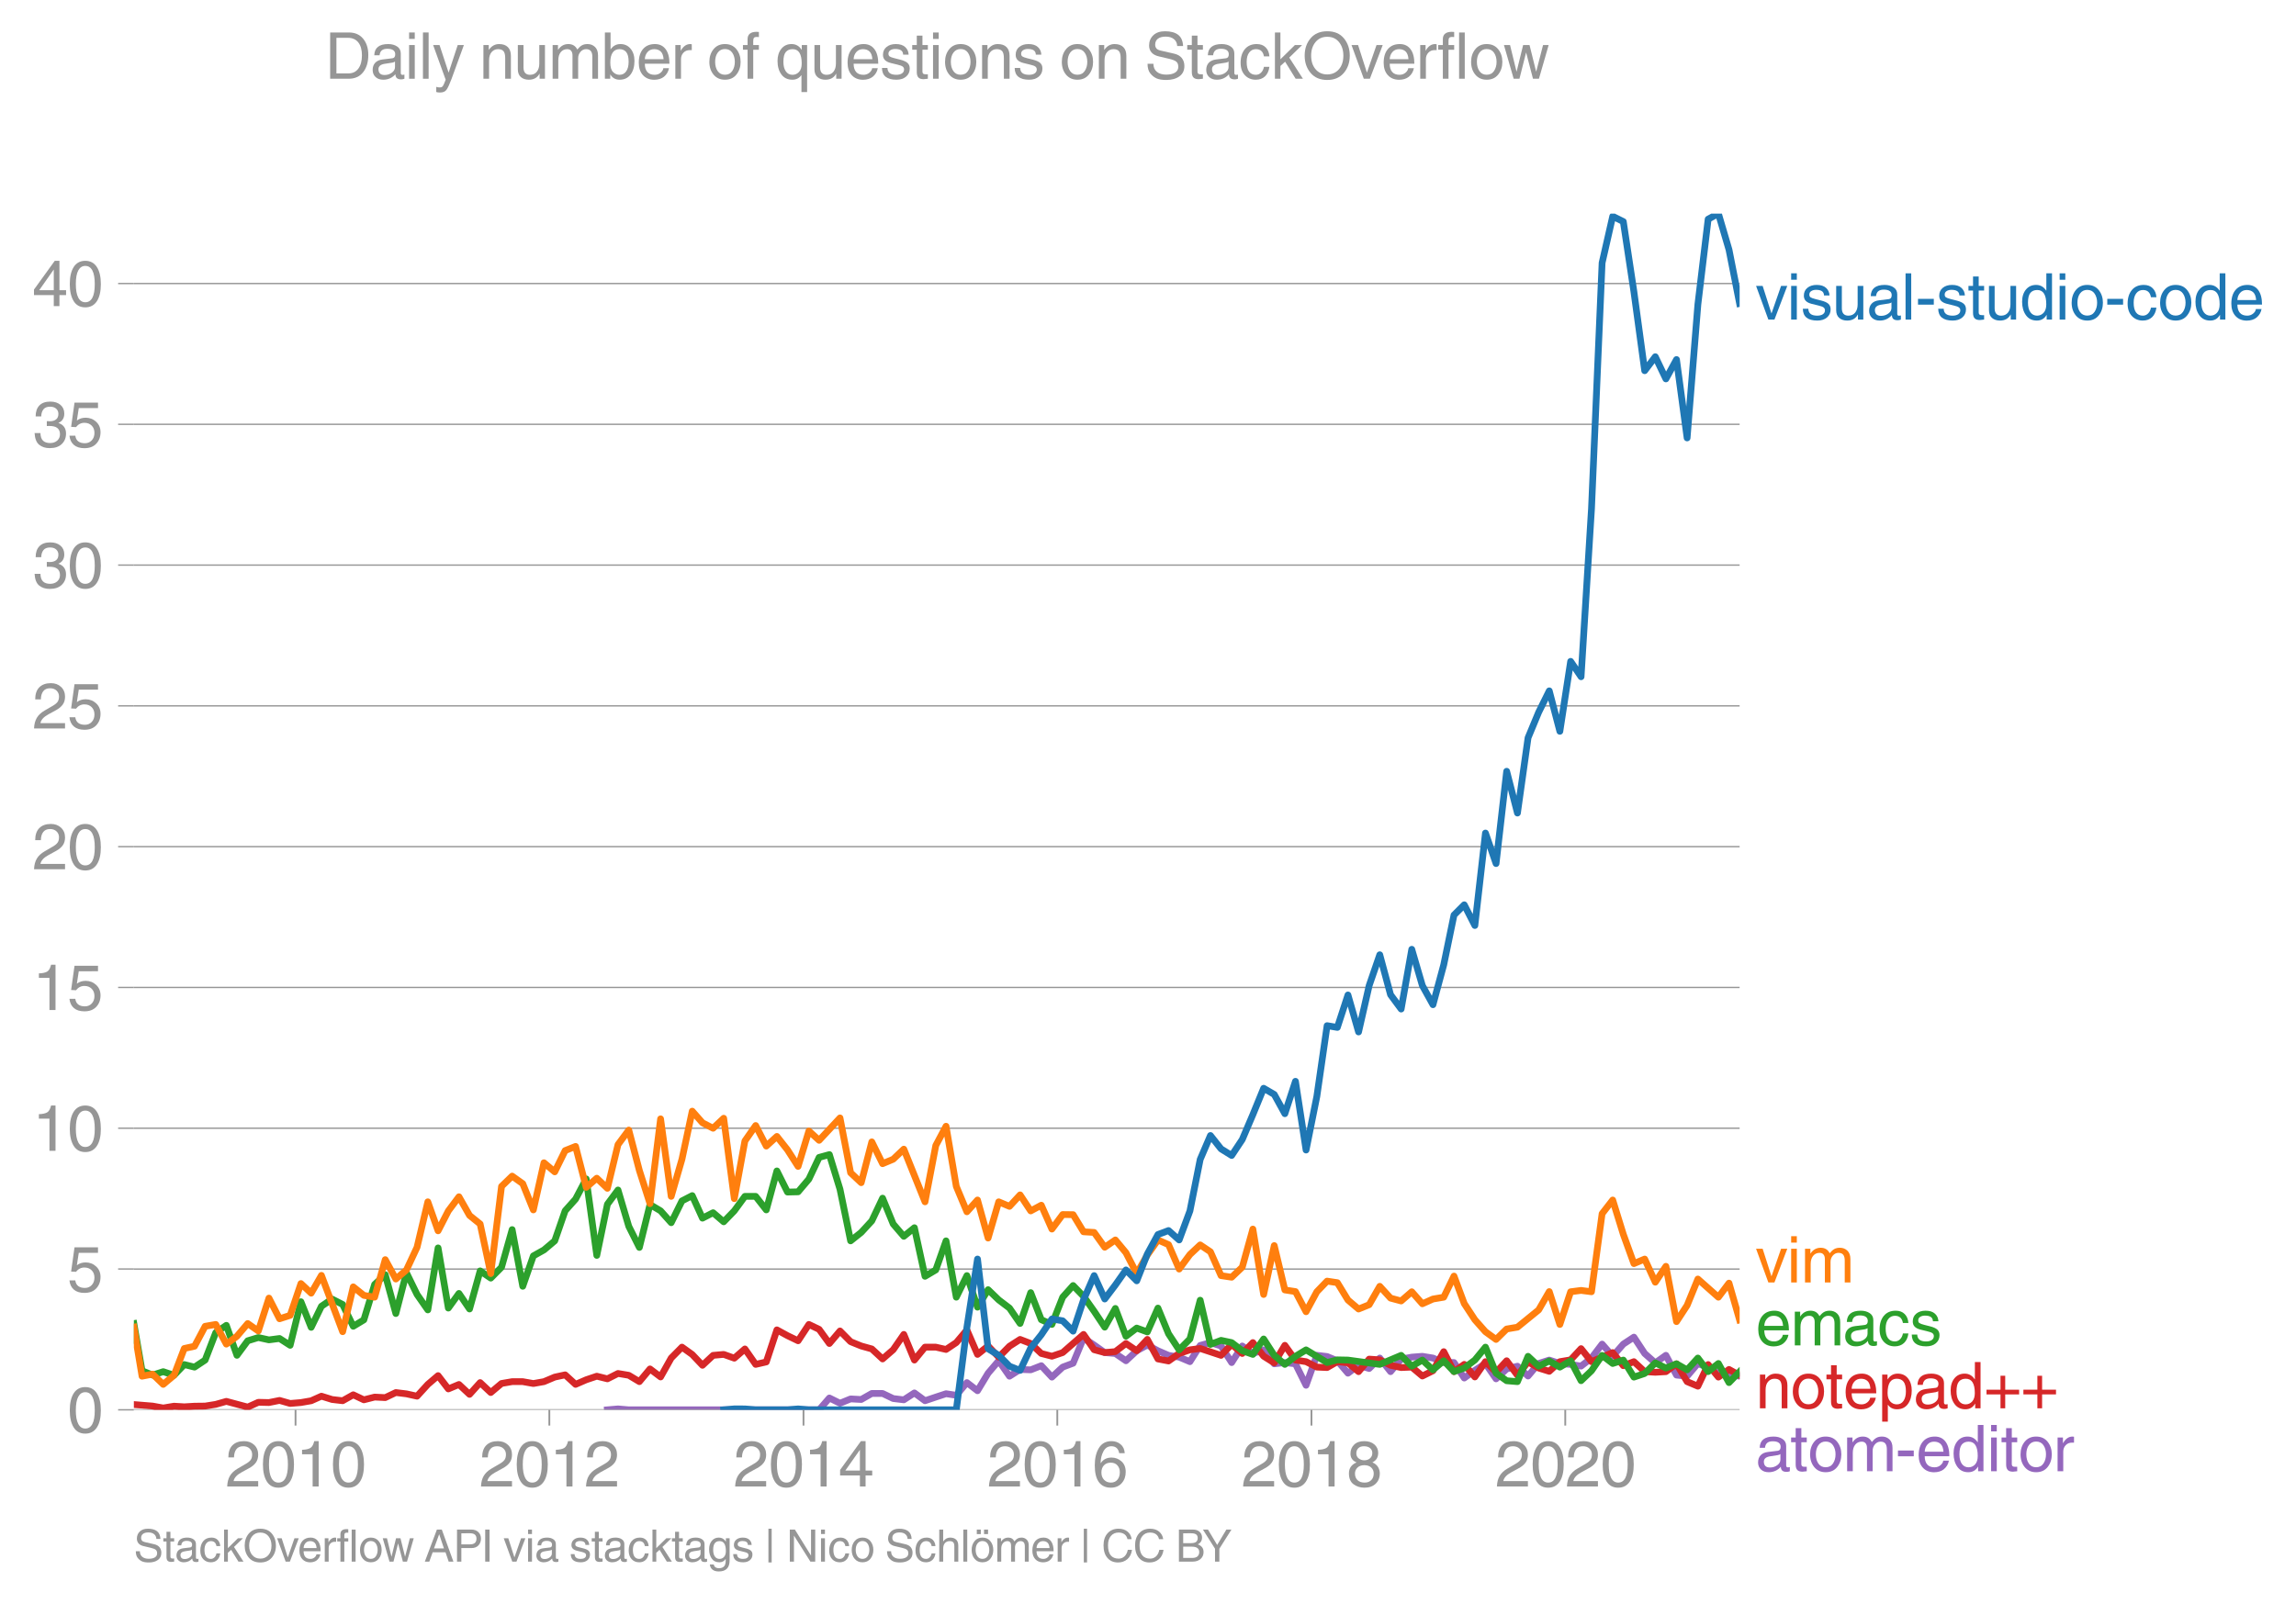 <svg height="475.651" viewBox="0 0 510.629 356.738" width="680.838" xmlns="http://www.w3.org/2000/svg" xmlns:xlink="http://www.w3.org/1999/xlink"><defs><style>*{stroke-linecap:butt;stroke-linejoin:round}</style></defs><g id="figure_1"><path d="M0 356.738h510.629V0H0z" style="fill:none" id="patch_1"/><g id="axes_1"><path d="M29.77 313.628h357.12V47.516H29.77z" style="fill:none" id="patch_2"/><path clip-path="url(#pa1cf70fc46)" d="m135.086 313.628 2.358-.202 2.397.202h42.334l2.28-2.627 2.36 1.166 2.359-.963 2.358.128 2.358-1.34h2.397l2.359 1.13 2.36.284 2.357-1.536 2.358 1.738 2.397-.809 2.281-.75 2.28.346 2.36-2.822 2.358 1.812 2.358-3.9 2.359-2.768 2.397 3.435 2.358-1.502 2.36.088 2.357-.923 2.358 2.54 2.397-2.224 2.32-.87 2.318-5.595 2.36 1.555 2.358 1.678 2.359.202 2.358 1.616 2.397-2.223 2.359-1.273 2.36 1.273 2.356 1.024 2.359.39 2.397 1.011 2.28-3.608 2.28-.635 2.36.754 2.359 3.691 2.358-3.69 2.358 1.67 2.397-.809 2.359 3.105 2.36-.276 2.356.276 2.359 4.776 2.397-6.668 2.28.267 2.28.945 2.36 2.768 2.359-1.758 2.358.714 2.358-2.33 2.398 3.03 2.358-2.788 2.36-.444 2.357-.182 2.358.384 2.397 1.01 2.281-.007 2.28 3.442 2.36-1.697 2.358-1.536 2.358 3.415 2.359-2.202 2.397-.607 2.358 2.183 2.36-2.789 2.357-.76 2.358.76 2.397.202 2.32.384 2.318-1.798 2.36-3.098 2.358 2.694 2.359-2.694 2.358-1.55 2.397 3.638 2.359 2.088 2.36-1.684 2.356 4.398 2.359.25 2.397-2.83 2.28.91 2.28 1.313 2.36.148 2.359.458" style="fill:none;stroke:#9467bd;stroke-linecap:square;stroke-width:1.5" id="line2d_1"/><g id="matplotlib.axis_1"><g id="xtick_1"><g id="line2d_2"><defs><path d="M0 0v3.5" id="md0e5402d2d" style="stroke:#969696;stroke-width:.4"/></defs><use style="fill:#969696;stroke:#969696;stroke-width:.4" x="65.726" xlink:href="#md0e5402d2d" y="313.628"/></g><g style="fill:#969696" transform="matrix(.14 0 0 -.14 50.156 330.678)" id="text_1"><defs><path d="M281 2888q0 793 409 1202 410 410 1148 410 618 0 1012-375t394-969q0-462-227-780-226-317-667-557l-775-425q-684-375-775-863h2444V0H166q25 634 275 1056t781 728l806 469q322 185 469 383t147 545q0 344-241 578-240 235-650 235-453 0-678-299-225-298-231-807H281z" id="HelveticaWorld-Regular-32" transform="scale(.016)"/><path d="M2719 2188q0 903-239 1354-239 452-702 452-453 0-697-452-243-451-243-1354 0-875 240-1340 241-464 700-464 463 0 702 448 239 449 239 1356zm603 0q0-1107-400-1709-400-601-1144-601-772 0-1156 623-384 624-384 1687 0 1090 393 1701 394 611 1147 611 744 0 1144-608t400-1704z" id="HelveticaWorld-Regular-30" transform="scale(.016)"/><path d="M2297 0h-600v3194H647v447q550 18 818 176 269 158 391 683h441V0z" id="HelveticaWorld-Regular-31" transform="scale(.016)"/></defs><use xlink:href="#HelveticaWorld-Regular-32"/><use x="55.615" xlink:href="#HelveticaWorld-Regular-30"/><use x="111.23" xlink:href="#HelveticaWorld-Regular-31"/><use x="166.846" xlink:href="#HelveticaWorld-Regular-30"/></g></g><g id="xtick_2"><use style="fill:#969696;stroke:#969696;stroke-width:.4" x="122.173" xlink:href="#md0e5402d2d" y="313.628" id="line2d_3"/><g style="fill:#969696" transform="matrix(.14 0 0 -.14 106.602 330.678)" id="text_2"><use xlink:href="#HelveticaWorld-Regular-32"/><use x="55.615" xlink:href="#HelveticaWorld-Regular-30"/><use x="111.23" xlink:href="#HelveticaWorld-Regular-31"/><use x="166.846" xlink:href="#HelveticaWorld-Regular-32"/></g></g><g id="xtick_3"><use style="fill:#969696;stroke:#969696;stroke-width:.4" x="178.696" xlink:href="#md0e5402d2d" y="313.628" id="line2d_4"/><g style="fill:#969696" transform="matrix(.14 0 0 -.14 163.126 330.678)" id="text_3"><defs><path d="M678 1581h1447v2041h-12L678 1581zm2010-487V0h-563v1094H159v550l2063 2856h466V1581h659v-487h-659z" id="HelveticaWorld-Regular-34" transform="scale(.016)"/></defs><use xlink:href="#HelveticaWorld-Regular-32"/><use x="55.615" xlink:href="#HelveticaWorld-Regular-30"/><use x="111.23" xlink:href="#HelveticaWorld-Regular-31"/><use x="166.846" xlink:href="#HelveticaWorld-Regular-34"/></g></g><g id="xtick_4"><use style="fill:#969696;stroke:#969696;stroke-width:.4" x="235.143" xlink:href="#md0e5402d2d" y="313.628" id="line2d_5"/><g style="fill:#969696" transform="matrix(.14 0 0 -.14 219.572 330.678)" id="text_4"><defs><path d="M903 1381q0-440 262-719 263-278 685-278 403 0 642 284 239 285 239 748 0 403-236 675t-670 272q-422 0-672-266t-250-716zm1766 1922q-63 344-255 517-192 174-520 174-519 0-791-507-272-506-278-1159l13-12q359 553 1068 553 566 0 988-375t422-1053q0-672-400-1118-400-445-1078-445-782 0-1188 556-406 557-406 1660 0 1062 415 1734 416 672 1247 672 538 0 910-321 372-320 403-876h-550z" id="HelveticaWorld-Regular-36" transform="scale(.016)"/></defs><use xlink:href="#HelveticaWorld-Regular-32"/><use x="55.615" xlink:href="#HelveticaWorld-Regular-30"/><use x="111.23" xlink:href="#HelveticaWorld-Regular-31"/><use x="166.846" xlink:href="#HelveticaWorld-Regular-36"/></g></g><g id="xtick_5"><use style="fill:#969696;stroke:#969696;stroke-width:.4" x="291.666" xlink:href="#md0e5402d2d" y="313.628" id="line2d_6"/><g style="fill:#969696" transform="matrix(.14 0 0 -.14 276.096 330.678)" id="text_5"><defs><path d="M1766 2597q347 0 573 198 227 199 227 527 0 294-218 483-217 189-620 189-359 0-555-199-195-198-195-504 0-328 244-511t544-183zm6-484q-434 0-681-241t-247-591q0-403 250-650t712-247q410 0 655 247t245 657q0 350-245 587-245 238-689 238zm1378 1228q0-678-578-947 397-178 567-471 170-292 170-623 0-641-413-1032-412-390-1112-390-612 0-1076 336T244 1306q0 763 762 1082-609 243-609 875 0 531 361 884t1001 353q641 0 1016-333t375-826z" id="HelveticaWorld-Regular-38" transform="scale(.016)"/></defs><use xlink:href="#HelveticaWorld-Regular-32"/><use x="55.615" xlink:href="#HelveticaWorld-Regular-30"/><use x="111.23" xlink:href="#HelveticaWorld-Regular-31"/><use x="166.846" xlink:href="#HelveticaWorld-Regular-38"/></g></g><g id="xtick_6"><use style="fill:#969696;stroke:#969696;stroke-width:.4" x="348.113" xlink:href="#md0e5402d2d" y="313.628" id="line2d_7"/><g style="fill:#969696" transform="matrix(.14 0 0 -.14 332.542 330.678)" id="text_6"><use xlink:href="#HelveticaWorld-Regular-32"/><use x="55.615" xlink:href="#HelveticaWorld-Regular-30"/><use x="111.23" xlink:href="#HelveticaWorld-Regular-32"/><use x="166.846" xlink:href="#HelveticaWorld-Regular-30"/></g></g></g><g id="matplotlib.axis_2"><g id="ytick_1"><path clip-path="url(#pa1cf70fc46)" d="M29.77 313.628h357.12" style="fill:none;stroke:#969696;stroke-linecap:square;stroke-width:.3" id="line2d_8"/><g id="line2d_9"><defs><path d="M0 0h-3.5" id="me20e751ca8" style="stroke:#969696;stroke-width:.3"/></defs><use style="fill:#969696;stroke:#969696;stroke-width:.3" x="29.771" xlink:href="#me20e751ca8" y="313.628"/></g><use xlink:href="#HelveticaWorld-Regular-30" style="fill:#969696" transform="matrix(.14 0 0 -.14 14.985 318.653)" id="text_7"/></g><g id="ytick_2"><path clip-path="url(#pa1cf70fc46)" d="M29.77 282.31h357.12" style="fill:none;stroke:#969696;stroke-linecap:square;stroke-width:.3" id="line2d_10"/><use style="fill:#969696;stroke:#969696;stroke-width:.3" x="29.771" xlink:href="#me20e751ca8" y="282.309" id="line2d_11"/><g style="fill:#969696" transform="matrix(.14 0 0 -.14 14.985 287.334)" id="text_8"><defs><path d="M941 2619q372 281 872 281 606 0 1042-403t436-1038q0-690-421-1139-420-448-1179-448-660 0-1041 323-381 324-444 918h582q43-363 284-555t669-192q415 0 681 287 266 288 266 735 0 456-279 731-278 275-718 275-500 0-835-428l-484 25 337 2406h2332v-544H1131L941 2619z" id="HelveticaWorld-Regular-35" transform="scale(.016)"/></defs><use xlink:href="#HelveticaWorld-Regular-35"/></g></g><g id="ytick_3"><path clip-path="url(#pa1cf70fc46)" d="M29.77 250.99h357.12" style="fill:none;stroke:#969696;stroke-linecap:square;stroke-width:.3" id="line2d_12"/><use style="fill:#969696;stroke:#969696;stroke-width:.3" x="29.771" xlink:href="#me20e751ca8" y="250.99" id="line2d_13"/><g style="fill:#969696" transform="matrix(.14 0 0 -.14 7.2 256.015)" id="text_9"><use xlink:href="#HelveticaWorld-Regular-31"/><use x="55.615" xlink:href="#HelveticaWorld-Regular-30"/></g></g><g id="ytick_4"><path clip-path="url(#pa1cf70fc46)" d="M29.77 219.67h357.12" style="fill:none;stroke:#969696;stroke-linecap:square;stroke-width:.3" id="line2d_14"/><use style="fill:#969696;stroke:#969696;stroke-width:.3" x="29.771" xlink:href="#me20e751ca8" y="219.671" id="line2d_15"/><g style="fill:#969696" transform="matrix(.14 0 0 -.14 7.2 224.695)" id="text_10"><use xlink:href="#HelveticaWorld-Regular-31"/><use x="55.615" xlink:href="#HelveticaWorld-Regular-35"/></g></g><g id="ytick_5"><path clip-path="url(#pa1cf70fc46)" d="M29.77 188.352h357.12" style="fill:none;stroke:#969696;stroke-linecap:square;stroke-width:.3" id="line2d_16"/><use style="fill:#969696;stroke:#969696;stroke-width:.3" x="29.771" xlink:href="#me20e751ca8" y="188.352" id="line2d_17"/><g style="fill:#969696" transform="matrix(.14 0 0 -.14 7.2 193.376)" id="text_11"><use xlink:href="#HelveticaWorld-Regular-32"/><use x="55.615" xlink:href="#HelveticaWorld-Regular-30"/></g></g><g id="ytick_6"><path clip-path="url(#pa1cf70fc46)" d="M29.77 157.032h357.12" style="fill:none;stroke:#969696;stroke-linecap:square;stroke-width:.3" id="line2d_18"/><use style="fill:#969696;stroke:#969696;stroke-width:.3" x="29.771" xlink:href="#me20e751ca8" y="157.032" id="line2d_19"/><g style="fill:#969696" transform="matrix(.14 0 0 -.14 7.2 162.057)" id="text_12"><use xlink:href="#HelveticaWorld-Regular-32"/><use x="55.615" xlink:href="#HelveticaWorld-Regular-35"/></g></g><g id="ytick_7"><path clip-path="url(#pa1cf70fc46)" d="M29.77 125.713h357.12" style="fill:none;stroke:#969696;stroke-linecap:square;stroke-width:.3" id="line2d_20"/><use style="fill:#969696;stroke:#969696;stroke-width:.3" x="29.771" xlink:href="#me20e751ca8" y="125.713" id="line2d_21"/><g style="fill:#969696" transform="matrix(.14 0 0 -.14 7.2 130.738)" id="text_13"><defs><path d="M1434 2559q141-12 294-12 397 0 626 183 230 183 230 554 0 300-214 505t-617 205q-447 0-655-263-207-262-220-703H325q0 703 369 1087 369 385 1084 385 635 0 1013-327 378-326 378-857 0-685-578-928v-13q750-256 750-1050 0-634-422-1041-422-406-1197-406-634 0-1044 333-409 333-459 1164h581q13-519 256-755 244-236 703-236 444 0 713 247t269 622q0 410-257 619-256 209-793 209-128 0-257-6v484z" id="HelveticaWorld-Regular-33" transform="scale(.016)"/></defs><use xlink:href="#HelveticaWorld-Regular-33"/><use x="55.615" xlink:href="#HelveticaWorld-Regular-30"/></g></g><g id="ytick_8"><path clip-path="url(#pa1cf70fc46)" d="M29.77 94.394h357.12" style="fill:none;stroke:#969696;stroke-linecap:square;stroke-width:.3" id="line2d_22"/><use style="fill:#969696;stroke:#969696;stroke-width:.3" x="29.771" xlink:href="#me20e751ca8" y="94.394" id="line2d_23"/><g style="fill:#969696" transform="matrix(.14 0 0 -.14 7.2 99.419)" id="text_14"><use xlink:href="#HelveticaWorld-Regular-33"/><use x="55.615" xlink:href="#HelveticaWorld-Regular-35"/></g></g><g id="ytick_9"><path clip-path="url(#pa1cf70fc46)" d="M29.77 63.075h357.12" style="fill:none;stroke:#969696;stroke-linecap:square;stroke-width:.3" id="line2d_24"/><use style="fill:#969696;stroke:#969696;stroke-width:.3" x="29.771" xlink:href="#me20e751ca8" y="63.075" id="line2d_25"/><g style="fill:#969696" transform="matrix(.14 0 0 -.14 7.2 68.1)" id="text_15"><use xlink:href="#HelveticaWorld-Regular-34"/><use x="55.615" xlink:href="#HelveticaWorld-Regular-30"/></g></g></g><path clip-path="url(#pa1cf70fc46)" d="m29.77 312.454 4.176.34 2.358.43 2.398-.404 2.28.137 2.28-.137 2.36-.027 2.358-.377 2.359-.667 4.755 1.273 2.359-1.064 2.36.054 2.356-.472 2.359.674 2.397-.202 2.28-.397 2.28-1.018 2.36.735 2.359.276 2.358-1.32 2.358 1.118 2.397-.607 2.359.115 2.36-1.125 2.356.29 2.359.518 2.397-2.626 2.281-1.949 2.28 2.959 2.36-.99 2.358 2.202 2.358-2.62 2.359 2.216 2.397-2.02 2.358-.405h2.36l2.357.418 2.358-.418 2.397-1.01 2.32-.502 2.318 2.119 2.36-1.024 2.358-.795 2.359.586 2.358-1.192 2.397.404 2.358 1.414 2.36-2.828 2.357 1.784 2.359-4.21 2.397-2.424 2.28 1.638 2.28 2.403 2.36-2.209 2.358-.215 2.359.842 2.358-2.055 2.397 3.435 2.359-.545 2.36-7.133 2.356 1.286 2.359 1.139 2.397-3.637 2.28 1.097 2.28 3.146 2.36-2.788 2.359 2.384 2.358.956 2.358.66 2.397 2.223 2.359-2.048 2.36-3.408 2.357 5.705 2.358-2.876h2.397l2.281.52 2.28-1.53 2.36-2.795 2.358 5.422 2.358-1.873 2.359 2.479 2.397-2.425 2.358-1.515 2.36.909 2.357 2.223 2.358.606 2.397-.808 4.638-4.042 2.36 3.408 2.358.634 2.359-.216 2.358-1.805 2.397 1.616 2.359-2.525 2.36 4.344 2.356.458 2.359-1.67 2.397-.809 2.28-.31 4.64 1.536 2.359-2.438 2.358 2.02 2.358-2.424 2.397 3.03 2.359 1.483 2.36-3.907 2.356 3.28 2.359.357 2.397 1.212 2.28.101 2.28-1.313 2.36.27 2.359 1.953 2.358-2.789 2.358.162 2.398 1.212 2.358.505 2.36-.1 2.357 1.98 2.358-1.172 2.397-4.244 2.281 4.431 2.28-1.602 2.36 2.795 2.358-3.4 2.358 2.356 2.359-2.559 2.397 3.233 2.358-2.97 2.36 1.354 2.357.734 2.358-2.149 2.397-.404 2.32-2.494 2.318 2.898 4.718-2.02 2.359 2.916 2.358-.896 2.397 2.223 2.359.134 2.36-.134 2.356-1.745 2.359 3.967 2.397 1.01 2.28-4.813 2.28 2.793 2.36-1.704 2.359 1.3h0" style="fill:none;stroke:#d62728;stroke-linecap:square;stroke-width:1.5" id="line2d_26"/><path clip-path="url(#pa1cf70fc46)" d="m29.77 294.445 1.82 10.495 2.356.963 2.358-.761 2.398.808 2.28-2.389 2.28.57 2.36-1.569 2.358-6.109 2.359-1.616 2.358 6.668 2.397-3.233 2.359-.72 2.36.518 2.356-.31 2.359 1.522 2.397-9.699 2.28 5.701 2.28-4.69 2.36-1.604 2.359 1.2 2.358 4.856 2.358-1.422 2.397-7.88 2.359-2.182 2.36 8.648 2.356-9.066 2.359 4.823 2.397 3.435 2.281-13.79 2.28 13.386 2.36-3.26 2.358 3.462 2.358-8.473 2.359 1.603 2.397-2.425 2.358-8.365 2.36 12.608 2.357-6.762 2.358-1.32 2.397-2.02 2.32-6.697 2.318-2.598 2.36-4.486 2.358 17.013 2.359-11.376 2.358-3.172 2.397 8.082 2.358 4.695 2.36-9.544 2.357 1.4 2.359 2.641 2.397-4.85 2.28-1.176 2.28 5.016 2.36-1.213 2.358 2.021 2.359-2.438 2.358-3.22h2.397l2.359 3.011 2.36-8.668 2.356 4.7 2.359-.053 2.397-2.829 2.28-4.828 2.28-.627 2.36 7.712 2.359 11.483 2.358-1.879 2.358-2.566 2.397-5.052 2.359 5.739 2.36 2.748 2.357-1.913 2.358 10.804 2.397-1.415 2.281-6.466 2.28 12.528 2.36-4.802 2.358 7.025 2.358-3.893 2.359 2.276 2.397 1.819 2.358 3.421 2.36-6.856 2.357 6.021 2.358 1.05 2.397-6.061 2.32-2.592 2.318 2.39 2.36 3.334 2.358 3.536 2.359-4.163 2.358 6.183 2.397-1.818 2.359.855 2.36-5.3 2.356 5.718 2.359 3.576 2.397-2.424 2.28-8.624 2.28 9.836 2.36-.903 2.359.499 2.358 1.798 2.358.829 2.397-3.435 2.359 3.65 2.36 2.007 2.356-1.798 2.359-1.435 4.678 2.822 2.28-.599 2.36.047 7.074.963 4.756-2.007 2.36 2.411 2.357-1.367 2.358 2.176 2.397-2.02 2.281 2.41 2.28-.794 2.36-1.772 2.358-2.876 2.358 5.8 2.359 1.676 2.397.202 2.358-5.637 2.36 2.202 2.357-1.158 2.358 1.36 2.397-1.414 2.32 4.431 2.318-2.208 2.36-3.422 2.358 1.805 2.359-.76 2.358 3.791 2.397-.808 2.359-2.357 2.36 1.145 2.356-.937 2.359 1.34 2.397-2.626 2.28 3.016 2.28-1.804 2.36 4.25 2.359-2.431h0" style="fill:none;stroke:#2ca02c;stroke-linecap:square;stroke-width:1.5" id="line2d_27"/><g style="fill:#1f77b4" transform="matrix(.14 0 0 -.14 390.462 71.096)" id="text_16"><defs><path d="M2522 3347h616L1863 0h-604L38 3347h653l872-2725h12l947 2725z" id="HelveticaWorld-Regular-76" transform="scale(.016)"/><path d="M422 3956v638h562v-638H422zM984 0H422v3347h562V0z" id="HelveticaWorld-Regular-69" transform="scale(.016)"/><path d="M2309 2394q-12 300-214 431-201 131-579 131-275 0-471-122-195-121-195-350 0-181 115-267 116-86 501-183l556-140q506-128 723-327 218-198 218-554 0-494-361-802T1638-97Q934-97 573 195q-360 293-367 880h544q13-347 230-516 217-168 651-168 353 0 561 140 208 141 208 391 0 178-135 284-134 107-531 197l-653 160q-397 100-586 298t-189 514q0 494 353 781 354 288 922 288 607 0 930-296 323-295 342-754h-544z" id="HelveticaWorld-Regular-73" transform="scale(.016)"/><path d="M391 3347h562V1125q0-369 167-552 168-182 480-182 434 0 678 307 244 308 244 805v1844h562V0h-531v488l-12 12Q2222-97 1478-97q-481 0-784 262-303 263-303 776v2406z" id="HelveticaWorld-Regular-75" transform="scale(.016)"/><path d="M2456 1709q-62-65-245-106-183-40-683-106-369-44-542-182-173-137-173-362 0-275 146-428 147-153 469-153 403 0 715 229 313 230 313 558v550zM397 2328q19 566 367 841 349 275 1014 275 531 0 890-241 360-240 360-694V581q0-197 178-197 72 0 185 25V0q-153-63-319-63-288 0-429 123-140 124-146 387Q2016-97 1288-97q-475 0-763 269-287 269-287 700 0 441 250 712 250 272 728 329l993 121q269 41 269 397 0 263-195 403-195 141-592 141-353 0-543-156-189-156-226-491H397z" id="HelveticaWorld-Regular-61" transform="scale(.016)"/><path d="M984 0H422v4594h562V0z" id="HelveticaWorld-Regular-6c" transform="scale(.016)"/><path d="M1850 1484H281v575h1569v-575z" id="HelveticaWorld-Regular-2d" transform="scale(.016)"/><path d="M1100 2881V703q0-128 70-195 71-67 252-67h216V0q-307-44-422-44-353 0-516 169-162 169-162 547v2209H84v466h454v934h562v-934h538v-466h-538z" id="HelveticaWorld-Regular-74" transform="scale(.016)"/><path d="M838 1684q0-621 246-957 247-336 657-336 390 0 652 287 263 288 263 838 0 706-224 1064-223 358-679 358-434 0-675-285-240-284-240-969zM3225 0h-531v459h-13Q2363-97 1716-97q-697 0-1079 531-381 532-381 1338 0 744 378 1208 379 464 1016 464 628 0 1000-569l13 38v1681h562V0z" id="HelveticaWorld-Regular-64" transform="scale(.016)"/><path d="M813 1678q0-559 253-920t718-361q482 0 732 378t250 903q0 531-250 901-250 371-732 371-446 0-709-349-262-348-262-923zm-575 0q0 747 415 1256 416 510 1131 510 732 0 1144-516 413-515 413-1250 0-737-410-1256Q2522-97 1784-97q-709 0-1128 503-418 503-418 1272z" id="HelveticaWorld-Regular-6f" transform="scale(.016)"/><path d="M2534 2222q-121 716-793 716-416 0-669-333t-253-927q0-647 234-967 235-320 681-320 300 0 519 220t281 573h544q-84-621-439-951T1722-97q-659 0-1081 451-422 452-422 1227 0 850 422 1356 422 507 1184 507 556 0 886-333t367-889h-544z" id="HelveticaWorld-Regular-63" transform="scale(.016)"/><path d="M2719 1941q-44 543-288 770-243 227-647 227-409 0-661-288-251-287-267-709h1863zm537-891q-93-519-509-859-366-288-963-294-703 6-1116 461-412 455-412 1223 0 882 425 1372 425 491 1182 491 678 0 1059-507 381-506 381-1446H856q0-525 244-813 244-287 731-287 344 0 591 207 247 208 272 452h562z" id="HelveticaWorld-Regular-65" transform="scale(.016)"/></defs><use xlink:href="#HelveticaWorld-Regular-76"/><use x="49.609" xlink:href="#HelveticaWorld-Regular-69"/><use x="71.631" xlink:href="#HelveticaWorld-Regular-73"/><use x="121.631" xlink:href="#HelveticaWorld-Regular-75"/><use x="176.416" xlink:href="#HelveticaWorld-Regular-61"/><use x="231.348" xlink:href="#HelveticaWorld-Regular-6c"/><use x="253.369" xlink:href="#HelveticaWorld-Regular-2d"/><use x="286.67" xlink:href="#HelveticaWorld-Regular-73"/><use x="336.67" xlink:href="#HelveticaWorld-Regular-74"/><use x="364.355" xlink:href="#HelveticaWorld-Regular-75"/><use x="419.141" xlink:href="#HelveticaWorld-Regular-64"/><use x="476.123" xlink:href="#HelveticaWorld-Regular-69"/><use x="498.145" xlink:href="#HelveticaWorld-Regular-6f"/><use x="554.053" xlink:href="#HelveticaWorld-Regular-2d"/><use x="587.354" xlink:href="#HelveticaWorld-Regular-63"/><use x="638.623" xlink:href="#HelveticaWorld-Regular-6f"/><use x="694.531" xlink:href="#HelveticaWorld-Regular-64"/><use x="751.514" xlink:href="#HelveticaWorld-Regular-65"/></g><g style="fill:#ff7f0e" transform="matrix(.14 0 0 -.14 390.462 285.293)" id="text_17"><defs><path d="M422 3347h531v-472h13q378 569 1012 569 628 0 891-544 240 294 465 419t557 125q434 0 735-285 302-284 302-843V0h-562v2163q0 390-147 582-147 193-475 193-331 0-560-269-228-269-228-628V0h-562v2316q0 290-135 456-134 166-390 166-403 0-644-300t-241-813V0H422v3347z" id="HelveticaWorld-Regular-6d" transform="scale(.016)"/></defs><use xlink:href="#HelveticaWorld-Regular-76"/><use x="49.609" xlink:href="#HelveticaWorld-Regular-69"/><use x="71.631" xlink:href="#HelveticaWorld-Regular-6d"/></g><g style="fill:#2ca02c" transform="matrix(.14 0 0 -.14 390.462 299.293)" id="text_18"><use xlink:href="#HelveticaWorld-Regular-65"/><use x="55.42" xlink:href="#HelveticaWorld-Regular-6d"/><use x="138.428" xlink:href="#HelveticaWorld-Regular-61"/><use x="193.359" xlink:href="#HelveticaWorld-Regular-63"/><use x="244.629" xlink:href="#HelveticaWorld-Regular-73"/></g><g style="fill:#d62728" transform="matrix(.14 0 0 -.14 390.462 313.293)" id="text_19"><defs><path d="M3150 0h-566v2059q0 475-166 677-165 202-549 202-378 0-632-288-253-287-253-825V0H422v3347h531v-472h13q397 569 1012 569 569 0 870-302 302-301 302-864V0z" id="HelveticaWorld-Regular-6e" transform="scale(.016)"/><path d="M959 1516q0-538 262-832 263-293 654-293 428 0 665 348 238 349 238 945 0 654-228 954t-687 300q-447 0-676-352-228-352-228-1070zM422 3347h531v-472h13q359 569 1000 569 647 0 1020-471 373-470 373-1201 0-819-381-1344T1888-97q-582 0-891 450h-13v-1678H422v4672z" id="HelveticaWorld-Regular-70" transform="scale(.016)"/><path d="M1644 3231h469V1850h1381v-469H2113V0h-469v1381H256v469h1388v1381z" id="HelveticaWorld-Regular-2b" transform="scale(.016)"/></defs><use xlink:href="#HelveticaWorld-Regular-6e"/><use x="55.176" xlink:href="#HelveticaWorld-Regular-6f"/><use x="111.084" xlink:href="#HelveticaWorld-Regular-74"/><use x="138.77" xlink:href="#HelveticaWorld-Regular-65"/><use x="194.189" xlink:href="#HelveticaWorld-Regular-70"/><use x="250.684" xlink:href="#HelveticaWorld-Regular-61"/><use x="305.615" xlink:href="#HelveticaWorld-Regular-64"/><use x="362.598" xlink:href="#HelveticaWorld-Regular-2b"/><use x="421.191" xlink:href="#HelveticaWorld-Regular-2b"/></g><g style="fill:#9467bd" transform="matrix(.14 0 0 -.14 390.462 327.293)" id="text_20"><defs><path d="M984 0H422v3347h531v-556h13q365 653 940 653 91 0 147-19v-584h-209q-378 0-619-257-241-256-241-637V0z" id="HelveticaWorld-Regular-72" transform="scale(.016)"/></defs><use xlink:href="#HelveticaWorld-Regular-61"/><use x="54.932" xlink:href="#HelveticaWorld-Regular-74"/><use x="82.617" xlink:href="#HelveticaWorld-Regular-6f"/><use x="138.525" xlink:href="#HelveticaWorld-Regular-6d"/><use x="221.533" xlink:href="#HelveticaWorld-Regular-2d"/><use x="254.834" xlink:href="#HelveticaWorld-Regular-65"/><use x="310.254" xlink:href="#HelveticaWorld-Regular-64"/><use x="367.236" xlink:href="#HelveticaWorld-Regular-69"/><use x="389.258" xlink:href="#HelveticaWorld-Regular-74"/><use x="416.943" xlink:href="#HelveticaWorld-Regular-6f"/><use x="472.852" xlink:href="#HelveticaWorld-Regular-72"/></g><g style="fill:#969696" transform="matrix(.097 0 0 -.097 29.77 347.399)" id="text_21"><defs><path d="M3225 3250q-19 438-327 686-307 248-810 248-507 0-779-208-271-207-271-598 0-209 118-359 119-150 425-222l1313-300q531-116 787-440 257-323 257-788 0-681-500-1036T2138-122q-610 0-962 156-351 157-623 497-272 341-272 953h582q0-512 340-794 341-281 928-281 569 0 886 202t317 573q0 338-189 505t-739 295l-990 232q-494 112-738 392t-244 689q0 619 417 1019 418 400 1165 400 843 0 1301-352 458-351 492-1114h-584z" id="HelveticaWorld-Regular-53" transform="scale(.016)"/><path d="M3200 0h-722L1434 1691l-468-422V0H422v4594h544V1931l1440 1416h716L1844 2100 3200 0z" id="HelveticaWorld-Regular-6b" transform="scale(.016)"/><path d="M4091 2297q0 806-427 1337-426 532-1173 532-738 0-1169-532-431-531-431-1337 0-831 437-1350 438-519 1163-519 709 0 1154 506 446 507 446 1363zm637 0q0-1028-594-1724-593-695-1643-695-1057 0-1649 695-592 696-592 1724 0 1031 592 1725t1649 694q1081 0 1659-707 578-706 578-1712z" id="HelveticaWorld-Regular-4f" transform="scale(.016)"/><path d="M1100 2881V0H538v2881H78v466h460v575q0 378 229 557 230 180 642 180 141 0 254-12v-506q-100 12-229 12-187 0-261-92-73-92-73-298v-416h563v-466h-563z" id="HelveticaWorld-Regular-66" transform="scale(.016)"/><path d="M1638 0h-575L97 3347h606l641-2631h12l647 2631h635l653-2631h12l678 2631h557L3572 0h-591l-678 2591h-12L1638 0z" id="HelveticaWorld-Regular-77" transform="scale(.016)"/><path d="m2816 1888-678 2021h-13l-737-2021h1428zm-1619-550L716 0H78l1728 4594h703L4172 0h-678l-453 1338H1197z" id="HelveticaWorld-Regular-41" transform="scale(.016)"/><path d="M1141 2472h1234q466 0 700 204 234 205 234 621 0 372-225 569t-684 197H1141V2472zm0-2472H519v4594h2065q616 0 991-358t375-933q0-597-363-980-362-382-1003-382H1141V0z" id="HelveticaWorld-Regular-50" transform="scale(.016)"/><path d="M1141 0H519v4594h622V0z" id="HelveticaWorld-Regular-49" transform="scale(.016)"/><path d="M831 1684q0-615 244-954t659-339q404 0 660 293 256 294 256 832 0 706-224 1064-223 358-679 358-459 0-688-305-228-305-228-949zM3188 191q0-807-388-1203-387-397-1169-397-562 0-895 259T353-409h563q43-244 226-388t530-144q472 0 712 254 241 253 241 821v238h-12Q2297-97 1722-97q-716 0-1094 528T250 1772q0 744 381 1208 382 464 1013 464 634 0 1000-569h12v472h532V191z" id="HelveticaWorld-Regular-67" transform="scale(.016)"/><path d="M603 4716h466V-122H603v4838z" id="HelveticaWorld-Regular-7c" transform="scale(.016)"/><path d="M3559 4594h600V0h-690L1125 3713h-12V0H519v4594h728L3547 884h12v3710z" id="HelveticaWorld-Regular-4e" transform="scale(.016)"/><path d="M3150 0h-566v2188q0 403-156 576-156 174-509 174-435 0-685-282-250-281-250-831V0H422v4594h562V2900h13q384 544 981 544 550 0 861-288 311-287 311-878V0z" id="HelveticaWorld-Regular-68" transform="scale(.016)"/><path d="M813 1678q0-559 253-920t718-361q482 0 732 378t250 903q0 531-250 901-250 371-732 371-446 0-709-349-262-348-262-923zm-575 0q0 747 415 1256 416 510 1131 510 732 0 1144-516 413-515 413-1250 0-737-410-1256Q2522-97 1784-97q-709 0-1128 503-418 503-418 1272zm2351 2266h-575v650h575v-650zm-1038 0H976v650h575v-650z" id="HelveticaWorld-Regular-f6" transform="scale(.016)"/><path d="M3713 3213q-104 468-434 710-329 243-854 243-678 0-1091-493-412-492-412-1329 0-969 390-1443 391-473 1132-473 487 0 838 323 352 324 474 940h603q-121-885-671-1349T2350-122q-941 0-1505 647T281 2322q0 1109 589 1751 589 643 1555 643 800 0 1297-413 497-412 591-1090h-600z" id="HelveticaWorld-Regular-43" transform="scale(.016)"/><path d="M519 4594h2015q594 0 947-322t353-834q0-310-155-565-154-254-460-395 428-162 629-431 202-269 202-691 0-593-428-975Q3194 0 2491 0H519v4594zm612-4063h1325q488 0 731 226 244 227 244 612 0 390-272 582-271 193-803 193H1131V531zm0 2119h1128q494 0 724 179 230 180 230 562 0 328-218 500-217 172-729 172H1131V2650z" id="HelveticaWorld-Regular-42" transform="scale(.016)"/><path d="M2388 0h-622v1850L31 4594h725l1319-2206 1316 2206h731L2388 1850V0z" id="HelveticaWorld-Regular-59" transform="scale(.016)"/></defs><use xlink:href="#HelveticaWorld-Regular-53"/><use x="66.211" xlink:href="#HelveticaWorld-Regular-74"/><use x="93.896" xlink:href="#HelveticaWorld-Regular-61"/><use x="148.828" xlink:href="#HelveticaWorld-Regular-63"/><use x="200.098" xlink:href="#HelveticaWorld-Regular-6b"/><use x="250.098" xlink:href="#HelveticaWorld-Regular-4f"/><use x="327.881" xlink:href="#HelveticaWorld-Regular-76"/><use x="375.49" xlink:href="#HelveticaWorld-Regular-65"/><use x="430.91" xlink:href="#HelveticaWorld-Regular-72"/><use x="464.979" xlink:href="#HelveticaWorld-Regular-66"/><use x="492.664" xlink:href="#HelveticaWorld-Regular-6c"/><use x="514.686" xlink:href="#HelveticaWorld-Regular-6f"/><use x="569.094" xlink:href="#HelveticaWorld-Regular-77"/><use x="641.506" xlink:href="#HelveticaWorld-Regular-20"/><use x="665.92" xlink:href="#HelveticaWorld-Regular-41"/><use x="732.619" xlink:href="#HelveticaWorld-Regular-50"/><use x="797.268" xlink:href="#HelveticaWorld-Regular-49"/><use x="823.049" xlink:href="#HelveticaWorld-Regular-20"/><use x="847.463" xlink:href="#HelveticaWorld-Regular-76"/><use x="897.072" xlink:href="#HelveticaWorld-Regular-69"/><use x="919.094" xlink:href="#HelveticaWorld-Regular-61"/><use x="974.025" xlink:href="#HelveticaWorld-Regular-20"/><use x="998.439" xlink:href="#HelveticaWorld-Regular-73"/><use x="1048.439" xlink:href="#HelveticaWorld-Regular-74"/><use x="1076.125" xlink:href="#HelveticaWorld-Regular-61"/><use x="1131.057" xlink:href="#HelveticaWorld-Regular-63"/><use x="1182.326" xlink:href="#HelveticaWorld-Regular-6b"/><use x="1232.326" xlink:href="#HelveticaWorld-Regular-74"/><use x="1260.012" xlink:href="#HelveticaWorld-Regular-61"/><use x="1314.943" xlink:href="#HelveticaWorld-Regular-67"/><use x="1370.852" xlink:href="#HelveticaWorld-Regular-73"/><use x="1420.852" xlink:href="#HelveticaWorld-Regular-20"/><use x="1445.266" xlink:href="#HelveticaWorld-Regular-7c"/><use x="1471.242" xlink:href="#HelveticaWorld-Regular-20"/><use x="1495.656" xlink:href="#HelveticaWorld-Regular-4e"/><use x="1568.752" xlink:href="#HelveticaWorld-Regular-69"/><use x="1590.773" xlink:href="#HelveticaWorld-Regular-63"/><use x="1642.043" xlink:href="#HelveticaWorld-Regular-6f"/><use x="1697.951" xlink:href="#HelveticaWorld-Regular-20"/><use x="1722.365" xlink:href="#HelveticaWorld-Regular-53"/><use x="1788.576" xlink:href="#HelveticaWorld-Regular-63"/><use x="1839.846" xlink:href="#HelveticaWorld-Regular-68"/><use x="1895.021" xlink:href="#HelveticaWorld-Regular-6c"/><use x="1917.043" xlink:href="#HelveticaWorld-Regular-f6"/><use x="1972.951" xlink:href="#HelveticaWorld-Regular-6d"/><use x="2055.959" xlink:href="#HelveticaWorld-Regular-65"/><use x="2111.379" xlink:href="#HelveticaWorld-Regular-72"/><use x="2143.947" xlink:href="#HelveticaWorld-Regular-20"/><use x="2168.361" xlink:href="#HelveticaWorld-Regular-7c"/><use x="2194.338" xlink:href="#HelveticaWorld-Regular-20"/><use x="2218.752" xlink:href="#HelveticaWorld-Regular-43"/><use x="2291.066" xlink:href="#HelveticaWorld-Regular-43"/><use x="2363.381" xlink:href="#HelveticaWorld-Regular-20"/><use x="2387.795" xlink:href="#HelveticaWorld-Regular-42"/><use x="2450.607" xlink:href="#HelveticaWorld-Regular-59"/></g><g style="fill:#969696" transform="matrix(.14 0 0 -.14 72.264 17.516)" id="text_22"><defs><path d="M1141 531h1203q625 0 978 480t353 1311q0 822-356 1278t-1028 463H1141V531zM519 4594h1862q903 0 1414-621 511-620 511-1610 0-1063-511-1713T2356 0H519v4594z" id="HelveticaWorld-Regular-44" transform="scale(.016)"/><path d="M2497 3347h612L1913 63q-32-88-63-166-272-725-469-995-197-271-637-271-231 0-378 50v513q159-57 350-57 206 0 301 130 96 130 283 636L56 3347h635l897-2725h12l897 2725z" id="HelveticaWorld-Regular-79" transform="scale(.016)"/><path d="M2778 1684q0 672-238 963-237 291-677 291-447-7-676-349-228-342-228-989 0-659 275-934t641-275q416 0 659 342 244 342 244 951zM422 0v4594h562V2925h13q359 519 969 519 625 0 1009-464t384-1208q0-838-388-1354Q2584-97 1888-97q-613 0-922 513h-13V0H422z" id="HelveticaWorld-Regular-62" transform="scale(.016)"/><path d="M2656 1516q0 712-224 1067-223 355-679 355-440 0-678-288-237-287-237-966 0-603 240-948 241-345 663-345 372 0 643 281 272 281 272 844zm538-2841h-563V353h-12Q2297-97 1728-97q-703 0-1088 522-384 522-384 1347 0 731 378 1201 379 471 1016 471 634 0 1000-569h13v472h531v-4672z" id="HelveticaWorld-Regular-71" transform="scale(.016)"/></defs><use xlink:href="#HelveticaWorld-Regular-44"/><use x="72.021" xlink:href="#HelveticaWorld-Regular-61"/><use x="126.953" xlink:href="#HelveticaWorld-Regular-69"/><use x="148.975" xlink:href="#HelveticaWorld-Regular-6c"/><use x="170.996" xlink:href="#HelveticaWorld-Regular-79"/><use x="220.605" xlink:href="#HelveticaWorld-Regular-20"/><use x="245.02" xlink:href="#HelveticaWorld-Regular-6e"/><use x="300.195" xlink:href="#HelveticaWorld-Regular-75"/><use x="354.98" xlink:href="#HelveticaWorld-Regular-6d"/><use x="437.988" xlink:href="#HelveticaWorld-Regular-62"/><use x="494.482" xlink:href="#HelveticaWorld-Regular-65"/><use x="549.902" xlink:href="#HelveticaWorld-Regular-72"/><use x="582.471" xlink:href="#HelveticaWorld-Regular-20"/><use x="606.885" xlink:href="#HelveticaWorld-Regular-6f"/><use x="662.793" xlink:href="#HelveticaWorld-Regular-66"/><use x="690.479" xlink:href="#HelveticaWorld-Regular-20"/><use x="714.893" xlink:href="#HelveticaWorld-Regular-71"/><use x="771.387" xlink:href="#HelveticaWorld-Regular-75"/><use x="826.172" xlink:href="#HelveticaWorld-Regular-65"/><use x="881.592" xlink:href="#HelveticaWorld-Regular-73"/><use x="931.592" xlink:href="#HelveticaWorld-Regular-74"/><use x="959.277" xlink:href="#HelveticaWorld-Regular-69"/><use x="981.299" xlink:href="#HelveticaWorld-Regular-6f"/><use x="1037.207" xlink:href="#HelveticaWorld-Regular-6e"/><use x="1092.383" xlink:href="#HelveticaWorld-Regular-73"/><use x="1142.383" xlink:href="#HelveticaWorld-Regular-20"/><use x="1166.797" xlink:href="#HelveticaWorld-Regular-6f"/><use x="1222.705" xlink:href="#HelveticaWorld-Regular-6e"/><use x="1277.881" xlink:href="#HelveticaWorld-Regular-20"/><use x="1302.295" xlink:href="#HelveticaWorld-Regular-53"/><use x="1368.506" xlink:href="#HelveticaWorld-Regular-74"/><use x="1396.191" xlink:href="#HelveticaWorld-Regular-61"/><use x="1451.123" xlink:href="#HelveticaWorld-Regular-63"/><use x="1502.393" xlink:href="#HelveticaWorld-Regular-6b"/><use x="1552.393" xlink:href="#HelveticaWorld-Regular-4f"/><use x="1630.176" xlink:href="#HelveticaWorld-Regular-76"/><use x="1677.785" xlink:href="#HelveticaWorld-Regular-65"/><use x="1733.205" xlink:href="#HelveticaWorld-Regular-72"/><use x="1767.273" xlink:href="#HelveticaWorld-Regular-66"/><use x="1794.959" xlink:href="#HelveticaWorld-Regular-6c"/><use x="1816.98" xlink:href="#HelveticaWorld-Regular-6f"/><use x="1871.389" xlink:href="#HelveticaWorld-Regular-77"/></g><path clip-path="url(#pa1cf70fc46)" d="m29.77 295.228 1.82 10.924 2.356-.458 2.358 2.277 2.398-2.021 2.28-5.968 2.28-.498 2.36-4.438 2.358-.411 2.359 4.378 2.358-1.752 2.397-2.828 2.359 1.657 2.36-7.315 2.356 4.6 2.359-.76 2.397-7.073 2.28 2.136 2.28-3.955 4.719 12.528 2.358-9.975 2.358 1.893 2.397.404 2.359-8.352 2.36 4.31 2.356-2.013 2.359-5.058 2.397-10.103 2.281 6.451 2.28-4.43 2.36-3.146 2.358 4.156 2.358 1.899 2.359 11.032 2.397-19.397 2.358-2.284 2.36 1.678 2.357 5.839 2.358-10.487 2.397 2.02 2.32-4.73 2.318-.927 2.36 9.113 2.358-2.04 2.359 2.249 2.358-9.726 2.397-3.233 2.358 8.992 2.36 7.375 2.357-18.86 2.359 17.243 2.397-8.284 2.28-10.673 2.28 2.59 2.36 1.213 2.358-2.223 2.359 17.882 2.358-12.83 2.397-3.435 2.359 4.573 2.36-2.149 2.356 2.984 2.359 3.684 2.397-7.88 2.28 2.078 4.64-4.98 2.359 12.197 2.358 2.209 2.358-9.08 2.397 4.85 2.359-.99 2.36-2.243 4.715 11.72 2.397-12.528 2.281-4.287 2.28 13.38 2.36 5.65 2.358-2.62 2.358 8.467 2.359-8.062 2.397 1.01 2.358-2.553 2.36 3.563 2.357-1.266 2.358 5.307 2.397-3.232 2.32.027 2.318 3.812 2.36.141 2.358 3.294 2.359-1.624 2.358 2.836 2.397 4.647 2.359-4.142 2.36-3.334 2.356 1.037 2.359 5.43 2.397-3.234 2.28-2.136 2.28 1.53 2.36 5.3 2.359.358 2.358-2.237 2.358-8.473 2.397 14.549 2.359-10.878 2.36 9.867 2.356.364 2.359 4.486 2.397-4.445 2.28-2.367 2.28.346 2.36 3.86 2.359 2 2.358-.957 2.358-4.095 2.398 2.627 2.358.633 2.36-2.047 2.357 2.673 2.358-1.057 2.397-.404 2.281-4.698 2.28 6.112 2.36 3.597 2.358 2.667 2.358 1.718 2.359-2.324 2.397-.404 4.718-3.84 2.357-4.08 2.358 7.314 2.397-7.274 2.32-.3 2.318.3 2.36-17.37 2.358-3.038 2.359 7.63 2.358 6.514 2.397-1.01 2.359 5.145 2.36-3.53 2.356 12.3 2.359-3.61 2.397-5.86 4.56 4.04 2.36-3.131 2.359 8.183h0" style="fill:none;stroke:#ff7f0e;stroke-linecap:square;stroke-width:1.5" id="line2d_28"/><path clip-path="url(#pa1cf70fc46)" d="m160.95 313.628 2.359-.209 2.358.007 2.397.202H175.14l2.359-.202 2.397.202H212.679l2.36-18.374 2.358-15.168 2.358 19.97 2.359 1.449 2.397 2.424 2.358.93 2.36-4.97 2.357-2.964 2.358-3.503 2.397.404 2.32 2.307 2.318-6.954 2.36-5.408 2.358 5.206 2.359-3.118 2.358-3.348 2.397 2.425 2.359-5.968 2.36-4.337 2.356-.883 2.359 2.095 2.397-6.466 2.28-11.452 2.28-5.319 2.36 2.977 2.359 1.469 2.358-3.557 2.358-5.536 2.397-5.86 2.359 1.374 2.36 4.284 2.356-7.207 2.359 15.29 2.397-11.922 2.28-15.746 2.28.39 2.36-7.22 2.359 8.23 2.358-10.319 2.358-6.856 2.398 8.89 2.358 3.186 2.36-13.289 2.357 8.07 2.358 4.256 2.397-8.89 2.281-11.056 2.28-2.28 2.36 4.606 2.358-20.57 2.358 6.79 2.359-20.53 2.397 9.295 2.358-16.744 2.36-5.684 2.357-4.755 2.358 8.998 2.397-15.559 2.32 3.422 2.318-37.368 2.36-54.704 2.358-10.359 2.359 1.172 2.358 15.6 2.397 17.578 2.359-3.111 2.36 4.93 2.356-4.304 2.359 17.438 2.397-29.703 2.28-18.965 2.28-1.24 2.36 8.041 2.359 11.962" style="fill:none;stroke:#1f77b4;stroke-linecap:square;stroke-width:1.5" id="line2d_29"/></g></g><defs><clipPath id="pa1cf70fc46"><path d="M29.771 47.516h357.12v266.112H29.771z"/></clipPath></defs></svg>